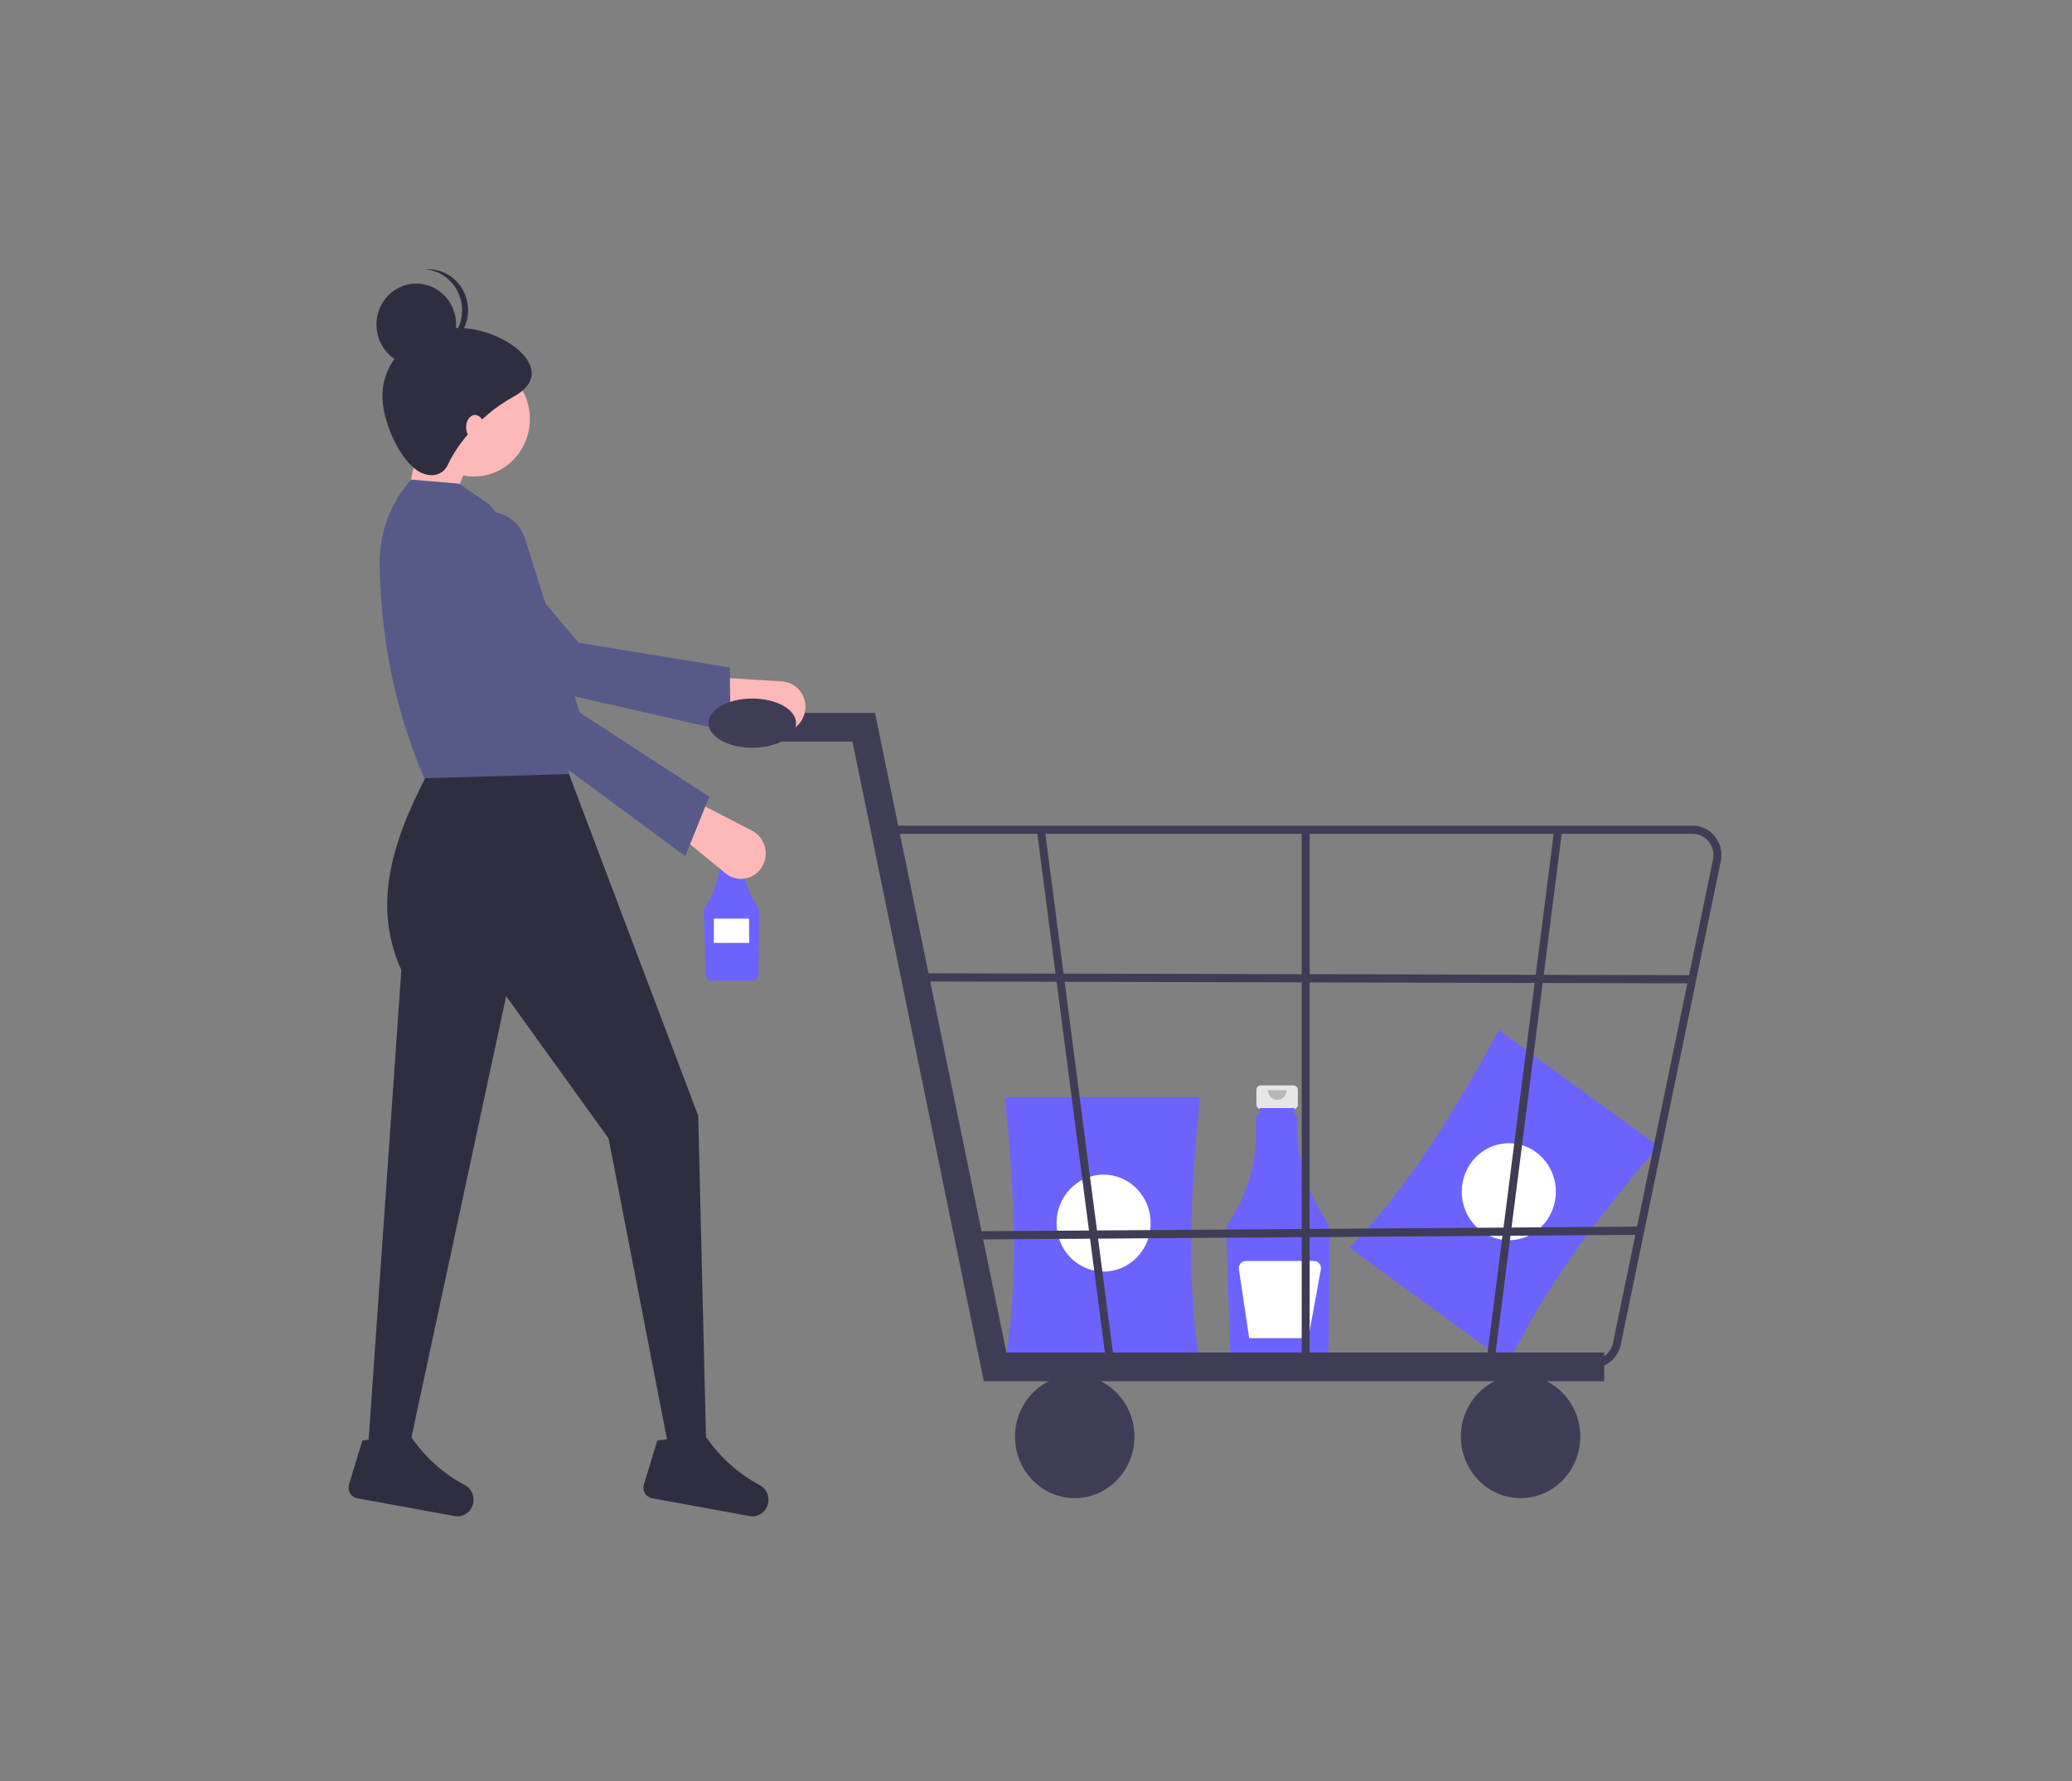 <svg width="862" height="741" viewBox="0 0 862 741" fill="none" xmlns="http://www.w3.org/2000/svg">
<rect x="0" y="0" width="862" height="741" fill="#808080" stroke="none"/>
<g id="undraw_shopping_app_flsj 1">
<g id="snackOne">
<path id="Vector" d="M627.681 567.422L561.357 519.099C583.726 496.653 604.071 464.692 623.527 428.554L689.852 476.877C663.349 507.881 640.899 538.308 627.681 567.422Z" fill="#6C63FF"/>
<path id="Vector_2" d="M627.699 515.974C638.511 515.974 647.275 506.946 647.275 495.81C647.275 484.673 638.511 475.645 627.699 475.645C616.888 475.645 608.124 484.673 608.124 495.81C608.124 506.946 616.888 515.974 627.699 515.974Z" fill="white"/>
</g>
<g id="snackTwo">
<path id="Vector_3" d="M538.13 451.572H524.502C524.023 451.572 523.563 451.768 523.224 452.117C522.885 452.466 522.695 452.94 522.695 453.433V459.595C522.695 460.089 522.885 460.562 523.224 460.911C523.563 461.26 524.023 461.456 524.502 461.456H526.76V470.689H535.872V461.456H538.13C538.609 461.456 539.069 461.26 539.408 460.911C539.746 460.562 539.937 460.089 539.937 459.595V453.433C539.937 452.94 539.746 452.466 539.408 452.117C539.069 451.768 538.609 451.572 538.13 451.572V451.572Z" fill="#E6E6E6"/>
<path id="Vector_4" d="M551.78 507.965C543.434 495.385 539.167 480.406 539.591 465.175C539.599 464.823 539.488 464.48 539.277 464.203C539.067 463.926 538.77 463.733 538.437 463.656V460.993H524.044V463.619H523.846C523.652 463.619 523.46 463.658 523.281 463.735C523.102 463.812 522.939 463.924 522.802 464.066C522.665 464.207 522.557 464.375 522.483 464.56C522.409 464.744 522.371 464.942 522.371 465.142C522.371 465.179 522.372 465.216 522.375 465.253C523.509 481.535 519.68 496.136 510.888 509.057C510.382 509.8 510.124 510.691 510.152 511.598L511.725 561.746C511.763 562.865 512.219 563.925 512.998 564.706C513.776 565.486 514.817 565.927 515.904 565.936H548.459C549.558 565.927 550.61 565.476 551.391 564.68C552.172 563.883 552.62 562.804 552.64 561.672L553.246 512.983C553.264 511.196 552.753 509.445 551.78 507.965V507.965Z" fill="#6C63FF"/>
<path id="Vector_5" opacity="0.2" d="M535.289 453.58C535.289 454.645 534.878 455.666 534.147 456.419C533.416 457.172 532.425 457.595 531.391 457.595C530.357 457.595 529.365 457.172 528.634 456.419C527.903 455.666 527.493 454.645 527.493 453.58" fill="black"/>
<path id="Vector_6" d="M546.627 524.623H518.29C517.87 524.623 517.456 524.716 517.075 524.897C516.693 525.077 516.355 525.341 516.082 525.668C515.809 525.996 515.607 526.381 515.492 526.797C515.377 527.212 515.35 527.648 515.414 528.076L519.696 556.747H544.285L549.486 528.172C549.565 527.739 549.55 527.294 549.443 526.868C549.335 526.441 549.138 526.045 548.865 525.706C548.592 525.367 548.25 525.094 547.863 524.907C547.476 524.72 547.054 524.623 546.627 524.623V524.623Z" fill="white"/>
</g>
<g id="snackThree">
<path id="Vector_7" d="M499.246 567.343H418.009C423.689 535.711 422.382 497.515 418.009 456.438H499.246C494.99 497.516 493.718 535.711 499.246 567.343Z" fill="#6C63FF"/>
<path id="Vector_8" d="M459.117 529.03C469.928 529.03 478.692 520.002 478.692 508.866C478.692 497.729 469.928 488.701 459.117 488.701C448.306 488.701 439.542 497.729 439.542 508.866C439.542 520.002 448.306 529.03 459.117 529.03Z" fill="white"/>
</g>
<g id="Group 2">
<path id="Vector_9" d="M667.38 574.667H409.293L354.64 308.534H307.998V296.592H364.037L418.689 562.725H667.38V574.667Z" fill="#3F3D56"/>
<path id="Vector_10" d="M662.674 569.043H411.57L367.265 343.506H704.252C705.972 343.507 707.671 343.89 709.232 344.632C710.794 345.373 712.182 346.453 713.299 347.8C714.417 349.146 715.238 350.725 715.707 352.43C716.175 354.134 716.28 355.922 716.013 357.672L674.434 558.684C674.005 561.576 672.581 564.213 670.423 566.115C668.264 568.016 665.515 569.056 662.674 569.043V569.043ZM414.297 565.632H662.674C664.724 565.64 666.709 564.89 668.267 563.518C669.824 562.145 670.851 560.242 671.161 558.155L712.74 357.143C712.933 355.88 712.857 354.589 712.519 353.358C712.182 352.128 711.589 350.988 710.782 350.016C709.976 349.045 708.974 348.265 707.847 347.73C706.72 347.195 705.493 346.918 704.252 346.918H371.286L414.297 565.632Z" fill="#3F3D56"/>
<path id="Vector_11" d="M460.386 568.322L431.371 345.49L434.638 344.934L463.653 567.766L460.386 568.322Z" fill="#3F3D56"/>
<path id="Vector_12" d="M621.718 566.611L618.448 566.065L646.615 344.939L649.886 345.485L621.718 566.611Z" fill="#3F3D56"/>
<path id="Vector_13" d="M544.852 345.212H541.54V568.044H544.852V345.212Z" fill="#3F3D56"/>
<path id="Vector_14" d="M384.185 404.922L384.177 408.334L704.801 409.133L704.809 405.721L384.185 404.922Z" fill="#3F3D56"/>
<path id="Vector_15" d="M632.601 623.287C646.321 623.287 657.443 611.83 657.443 597.697C657.443 583.565 646.321 572.108 632.601 572.108C618.882 572.108 607.759 583.565 607.759 597.697C607.759 611.83 618.882 623.287 632.601 623.287Z" fill="#3F3D56"/>
<path id="Vector_16" d="M173.183 152.134C182.339 152.134 189.762 144.488 189.762 135.056C189.762 125.624 182.339 117.977 173.183 117.977C164.026 117.977 156.604 125.624 156.604 135.056C156.604 144.488 164.026 152.134 173.183 152.134Z" fill="#2F2E41"/>
<path id="Vector_17" d="M192.249 129.078C192.247 124.773 190.666 120.627 187.822 117.472C184.978 114.316 181.081 112.385 176.913 112.065C177.325 112.033 177.737 112 178.157 112C182.554 112 186.771 113.799 189.88 117.002C192.989 120.205 194.736 124.549 194.736 129.078C194.736 133.608 192.989 137.952 189.88 141.154C186.771 144.357 182.554 146.156 178.157 146.156C177.737 146.156 177.325 146.123 176.913 146.092C181.081 145.771 184.978 143.84 187.822 140.685C190.666 137.53 192.247 133.384 192.249 129.078Z" fill="#2F2E41"/>
<path id="Vector_18" d="M447.114 623.287C460.834 623.287 471.956 611.83 471.956 597.697C471.956 583.565 460.834 572.108 447.114 572.108C433.394 572.108 422.272 583.565 422.272 597.697C422.272 611.83 433.394 623.287 447.114 623.287Z" fill="#3F3D56"/>
</g>
<g id="Group 1">
<path id="Vector_19" d="M307.739 346.915H300.459C300.203 346.915 299.957 347.02 299.776 347.206C299.595 347.393 299.493 347.646 299.493 347.91V351.201C299.493 351.332 299.518 351.461 299.567 351.582C299.615 351.702 299.687 351.812 299.776 351.904C299.866 351.997 299.972 352.07 300.089 352.12C300.206 352.17 300.332 352.196 300.459 352.196H301.665V357.128H306.533V352.196H307.739C307.995 352.196 308.241 352.091 308.422 351.904C308.603 351.718 308.704 351.465 308.704 351.201V347.91C308.704 347.646 308.603 347.393 308.422 347.206C308.241 347.02 307.995 346.915 307.739 346.915V346.915Z" fill="#E6E6E6"/>
<path id="Vector_20" d="M315.031 377.041C310.572 370.321 308.293 362.319 308.52 354.182C308.524 353.994 308.465 353.811 308.352 353.663C308.24 353.515 308.081 353.412 307.903 353.37V351.948H300.214V353.351H300.108C300.005 353.351 299.902 353.372 299.807 353.413C299.711 353.454 299.624 353.514 299.551 353.589C299.478 353.665 299.42 353.755 299.38 353.853C299.341 353.952 299.32 354.058 299.32 354.164C299.32 354.184 299.321 354.204 299.323 354.224C300.032 362.526 297.858 370.819 293.186 377.625C292.916 378.021 292.778 378.498 292.793 378.982L293.633 405.772C293.654 406.369 293.897 406.936 294.313 407.353C294.729 407.77 295.285 408.005 295.865 408.01H313.257C313.844 408.005 314.406 407.764 314.823 407.339C315.24 406.913 315.48 406.337 315.49 405.732L315.814 379.722C315.824 378.767 315.551 377.832 315.031 377.041V377.041Z" fill="#6C63FF"/>
<path id="Vector_21" opacity="0.2" d="M306.221 347.988C306.221 348.557 306.002 349.102 305.611 349.505C305.221 349.907 304.691 350.133 304.139 350.133C303.587 350.133 303.057 349.907 302.666 349.505C302.276 349.102 302.056 348.557 302.056 347.988" fill="black"/>
<path id="Vector_22" d="M311.644 382.203H296.962V392.285H311.644V382.203Z" fill="white"/>
<path id="Vector_23" d="M166.966 218.311L185.203 216.604L196.809 187.571L176.085 175.616L166.966 218.311Z" fill="#FFB8B8"/>
<path id="Vector_24" d="M334.335 298.014C334.941 296.456 335.18 294.772 335.03 293.101C334.881 291.43 334.348 289.819 333.476 288.401C332.603 286.984 331.416 285.8 330.013 284.948C328.609 284.095 327.029 283.598 325.402 283.499L297.087 281.759L292.918 296.04L322.067 304.287C324.503 304.976 327.1 304.717 329.362 303.56C331.625 302.404 333.395 300.429 334.335 298.014V298.014Z" fill="#FFB8B8"/>
<path id="Vector_25" d="M303.93 304.527L303.619 277.729L240.723 267.391L192.269 210.147C189.748 207.169 186.265 205.233 182.464 204.697C178.663 204.162 174.803 205.064 171.598 207.235C169.658 208.55 168.022 210.288 166.805 212.326C165.589 214.364 164.821 216.653 164.558 219.03C164.294 221.407 164.541 223.815 165.28 226.083C166.019 228.351 167.233 230.424 168.835 232.156L208.809 282.83L303.93 304.527Z" fill="#575A89"/>
<path id="Vector_26" d="M152.873 605.987H169.453L210.575 414.466L253.178 473.631L278.047 601.717H293.797L290.481 464.238L234.941 317.365H180.229C165.278 345.238 153.549 373.97 166.966 403.61L152.873 605.987Z" fill="#2F2E41"/>
<path id="Vector_27" d="M267.883 617.62C267.7 618.224 267.644 618.861 267.718 619.49C267.793 620.118 267.997 620.723 268.316 621.264C268.635 621.805 269.062 622.27 269.57 622.627C270.077 622.985 270.652 623.227 271.257 623.338L311.827 630.754C313.43 631.056 315.085 630.743 316.48 629.875C317.875 629.007 318.913 627.643 319.399 626.041V626.041C319.872 624.51 319.806 622.856 319.213 621.37C318.619 619.884 317.537 618.661 316.155 617.916C307.234 613.198 299.557 606.322 293.781 597.879C289.322 602.156 284.339 601.754 279.047 598.602L273.434 599.324L267.883 617.62Z" fill="#2F2E41"/>
<path id="Vector_28" d="M145.197 617.62C145.014 618.224 144.957 618.861 145.032 619.49C145.107 620.118 145.31 620.723 145.629 621.264C145.949 621.805 146.376 622.27 146.883 622.627C147.39 622.985 147.966 623.227 148.571 623.338L189.14 630.754C190.743 631.056 192.398 630.743 193.793 629.875C195.188 629.007 196.227 627.643 196.713 626.041V626.041C197.186 624.51 197.12 622.856 196.526 621.37C195.933 619.884 194.85 618.661 193.468 617.916C184.548 613.198 176.871 606.322 171.095 597.879C166.636 602.156 161.652 601.754 156.36 598.602L150.747 599.324L145.197 617.62Z" fill="#2F2E41"/>
<path id="Vector_29" d="M197.223 198.245C210.042 198.245 220.434 187.54 220.434 174.335C220.434 161.131 210.042 150.426 197.223 150.426C184.404 150.426 174.012 161.131 174.012 174.335C174.012 187.54 184.404 198.245 197.223 198.245Z" fill="#FFB8B8"/>
<path id="Vector_30" d="M176.499 323.77L237.013 322.062L219.241 264.446C230.286 246.208 219.17 227.988 203.44 209.773L191.006 201.234L171.11 199.526C162.497 209.02 157.783 221.58 157.958 234.574C158.352 262.399 163.135 292.689 176.499 323.77Z" fill="#575A89"/>
<path id="Vector_31" d="M315.533 362.552C316.685 361.365 317.548 359.914 318.049 358.316C318.55 356.719 318.675 355.022 318.414 353.366C318.154 351.709 317.514 350.139 316.549 348.787C315.585 347.435 314.321 346.338 312.864 345.587L287.496 332.513L278.209 343.954L301.859 363.347C303.835 364.968 306.321 365.782 308.843 365.636C311.365 365.489 313.747 364.391 315.533 362.552V362.552Z" fill="#FFB8B8"/>
<path id="Vector_32" d="M285.093 356.218L295.04 331.455L241.164 296.463L218.478 224.2C217.297 220.44 214.834 217.249 211.544 215.216C208.255 213.184 204.361 212.449 200.585 213.147V213.147C198.299 213.569 196.131 214.504 194.235 215.885C192.338 217.266 190.759 219.059 189.608 221.137C188.458 223.216 187.766 225.529 187.579 227.914C187.392 230.299 187.716 232.697 188.528 234.938L205.927 297.725L285.093 356.218Z" fill="#575A89"/>
<path id="Vector_33" d="M159.091 164.942C159.091 174.246 164.956 188.653 172.354 194.829C177.332 198.985 183.91 198.81 186.446 193.121C189.048 187.286 198.017 173.57 213.802 164.942C234.845 153.441 206.34 133.763 186.446 136.763C171.498 139.018 159.091 149.38 159.091 164.942Z" fill="#2F2E41"/>
<path id="Vector_34" d="M197.637 182.875C199.697 182.875 201.368 180.581 201.368 177.751C201.368 174.921 199.697 172.628 197.637 172.628C195.577 172.628 193.907 174.921 193.907 177.751C193.907 180.581 195.577 182.875 197.637 182.875Z" fill="#FFB8B8"/>
<path id="Vector_35" d="M312.967 311.093C323.028 311.093 331.184 306.51 331.184 300.857C331.184 295.204 323.028 290.621 312.967 290.621C302.905 290.621 294.749 295.204 294.749 300.857C294.749 306.51 302.905 311.093 312.967 311.093Z" fill="#3F3D56"/>
<path id="Vector_36" d="M682.183 510.321L400.508 512.304L400.531 515.716L682.206 513.733L682.183 510.321Z" fill="#3F3D56"/>
</g>
</g>
</svg>

